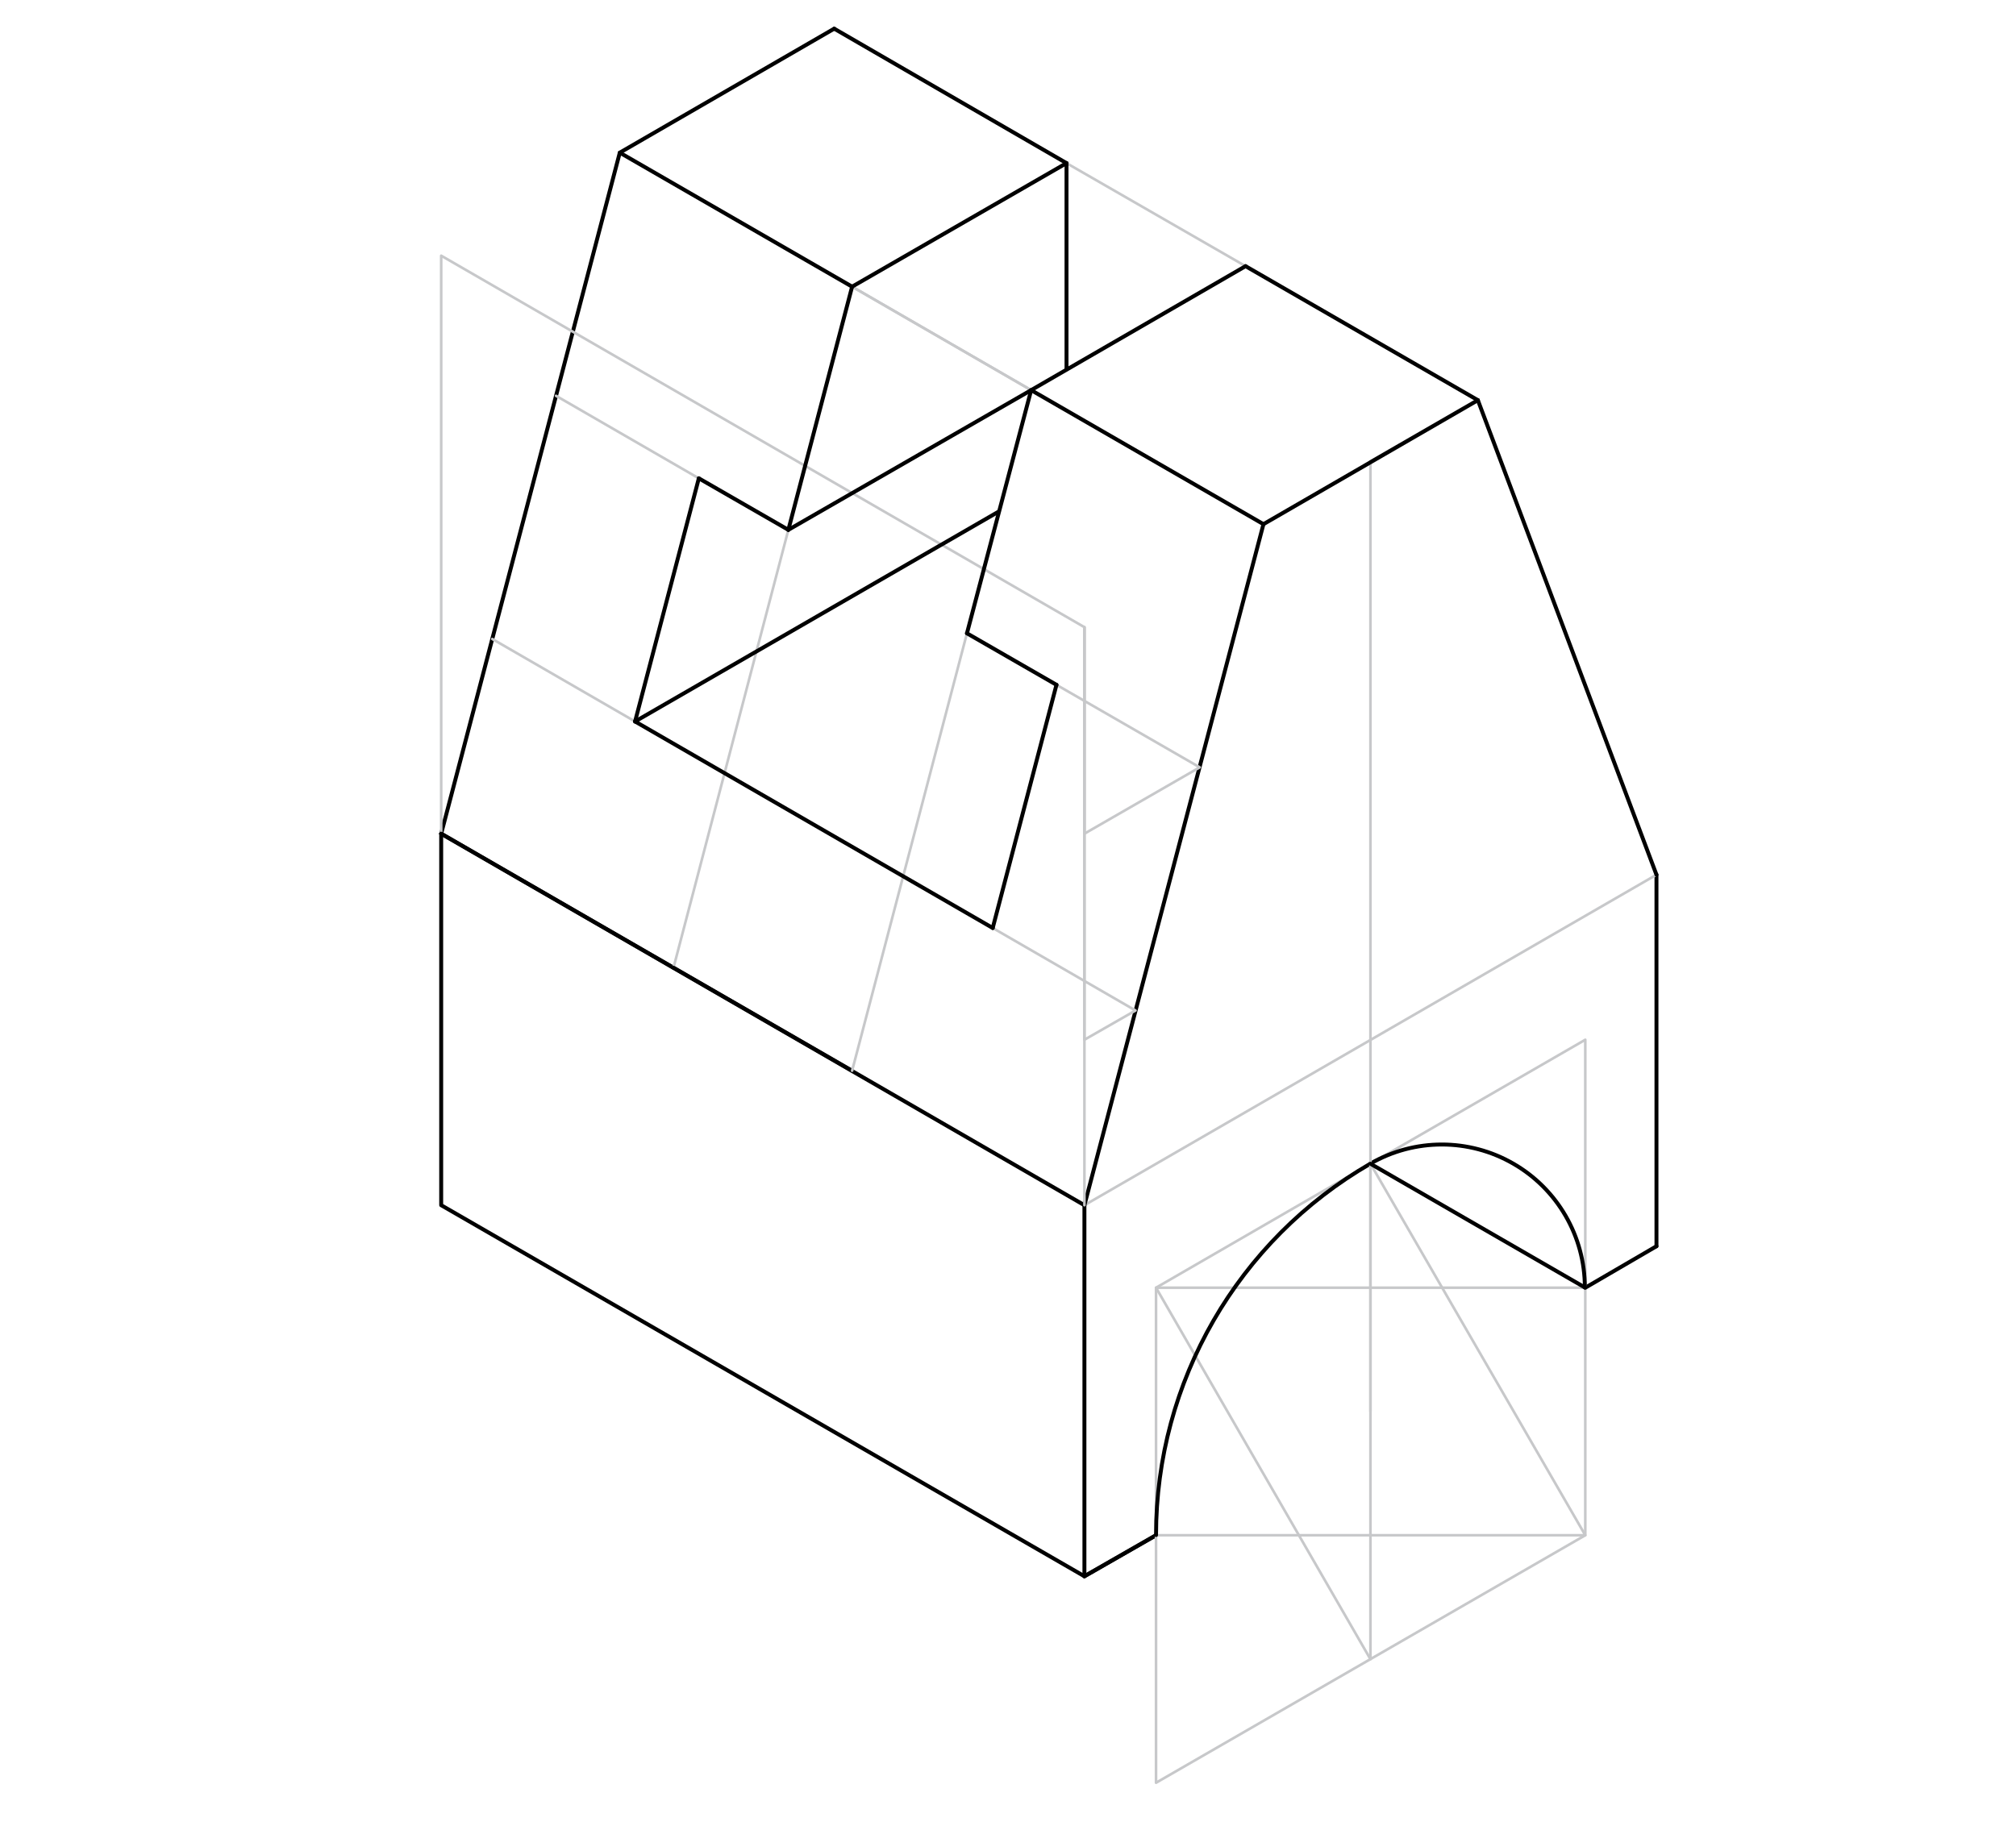 <svg xmlns="http://www.w3.org/2000/svg" xmlns:xlink="http://www.w3.org/1999/xlink" version="1.1" width="277" height="251" viewBox="0 0 277 251">
<defs>
<clipPath id="clip_0">
<path transform="matrix(1,0,0,-1,-280,279)" d="M280 28H557V279H280Z" fill-rule="evenodd"/>
</clipPath>
<clipPath id="clip_1">
<path transform="matrix(.1,0,0,-.1,-280,279)" d="M484.199 140H7439.999V2942.6H484.199Z"/>
</clipPath>
</defs>
<g clip-path="url(#clip_0)">
<g clip-path="url(#clip_1)">
<path transform="matrix(.1,0,0,-.1,-280,279)" stroke-width="5.4" stroke-linecap="round" stroke-linejoin="round" fill="none" stroke="#000000" d="M4290 623.602 4388.4 680"/>
<path transform="matrix(.1,0,0,-.1,-280,279)" stroke-width="5.4" stroke-linecap="round" stroke-linejoin="round" fill="none" stroke="#000000" d="M4978.2 1020.2 5076 1077.2"/>
<path transform="matrix(.1,0,0,-.1,-280,279)" stroke-width="5.4" stroke-linecap="round" stroke-linejoin="round" fill="none" stroke="#000000" d="M4290 1133.6V623.602L3406.2 1133.6V1644.2"/>
<path transform="matrix(.1,0,0,-.1,-280,279)" stroke-width="5.4" stroke-linecap="round" stroke-linejoin="round" fill="none" stroke="#000000" d="M5076 1077.2V1587.8"/>
<path transform="matrix(.1,0,0,-.1,-280,279)" stroke-width="3.6" stroke-linecap="round" stroke-linejoin="round" fill="none" stroke="#c7c8ca" d="M5076 1587.8 4290 1133.6"/>
<path transform="matrix(.1,0,0,-.1,-280,279)" stroke-width="5.4" stroke-linecap="round" stroke-linejoin="round" fill="none" stroke="#000000" d="M4290 1133.6 3406.2 1644.2"/>
<path transform="matrix(.1,0,0,-.1,-280,279)" stroke-width="5.4" stroke-linecap="round" stroke-linejoin="round" fill="none" stroke="#000000" d="M4290 623.602 4388.4 680"/>
<path transform="matrix(.1,0,0,-.1,-280,279)" stroke-width="3.6" stroke-linecap="round" stroke-linejoin="round" fill="none" stroke="#c7c8ca" d="M4683 850.398V1190.6L4978.2 1361V680L4388.4 339.801V1020.2L4683 1190.6V509.602"/>
<path transform="matrix(.1,0,0,-.1,-280,279)" stroke-width="3.6" stroke-linecap="round" stroke-linejoin="round" fill="none" stroke="#c7c8ca" d="M4388.4 680H4978.2L4683 1190.6"/>
<path transform="matrix(.1,0,0,-.1,-280,279)" stroke-width="3.6" stroke-linecap="round" stroke-linejoin="round" fill="none" stroke="#c7c8ca" d="M4683 509.602 4388.4 1020.2H4978.2"/>
<path transform="matrix(.1,0,0,-.1,-280,279)" stroke-width="5.4" stroke-linecap="round" stroke-linejoin="round" fill="none" stroke="#000000" d="M4683.17 1190.83C4500.77 1085.53 4388.4 890.914 4388.4 680.301"/>
<path transform="matrix(.1,0,0,-.1,-280,279)" stroke-width="5.4" stroke-linecap="round" stroke-linejoin="round" fill="none" stroke="#000000" d="M4977.6 1020.5C4977.6 1090.7 4940.15 1155.57 4879.35 1190.67 4818.56 1225.77 4743.65 1225.78 4682.86 1190.68"/>
<path transform="matrix(.1,0,0,-.1,-280,279)" stroke-width="3.6" stroke-linecap="round" stroke-linejoin="round" fill="none" stroke="#c7c8ca" d="M4683 850.398V2154.8"/>
<path transform="matrix(.1,0,0,-.1,-280,279)" stroke-width="5.4" stroke-linecap="round" stroke-linejoin="round" fill="none" stroke="#000000" d="M4683 2154.8 4830.6 2240 4536 2069.6 4290 1133.6"/>
<path transform="matrix(.1,0,0,-.1,-280,279)" stroke-width="5.4" stroke-linecap="round" stroke-linejoin="round" fill="none" stroke="#000000" d="M4830.6 2240 5076 1587.8"/>
<path transform="matrix(.1,0,0,-.1,-280,279)" stroke-width="3.6" stroke-linecap="round" stroke-linejoin="round" fill="none" stroke="#c7c8ca" d="M4216.8 2253.8 3970.8 2396"/>
<path transform="matrix(.1,0,0,-.1,-280,279)" stroke-width="3.6" stroke-linecap="round" stroke-linejoin="round" fill="none" stroke="#c7c8ca" d="M4511.4 2424.2 4265.4 2565.8"/>
<path transform="matrix(.1,0,0,-.1,-280,279)" stroke-width="5.4" stroke-linecap="round" stroke-linejoin="round" fill="none" stroke="#000000" d="M3946.2 2750.6 3651.6 2580.2 3406.2 1644.2"/>
<path transform="matrix(.1,0,0,-.1,-280,279)" stroke-width="3.6" stroke-linecap="round" stroke-linejoin="round" fill="none" stroke="#c7c8ca" d="M4290 1133.6V1928L3406.2 2438.6V1644.2"/>
<path transform="matrix(.1,0,0,-.1,-280,279)" stroke-width="3.6" stroke-linecap="round" stroke-linejoin="round" fill="none" stroke="#c7c8ca" d="M4290 1928V1644.2L4448.4 1735.4 4251.6 1848.8"/>
<path transform="matrix(.1,0,0,-.1,-280,279)" stroke-width="3.6" stroke-linecap="round" stroke-linejoin="round" fill="none" stroke="#c7c8ca" d="M3760.2 2132.6 3564 2246"/>
<path transform="matrix(.1,0,0,-.1,-280,279)" stroke-width="3.6" stroke-linecap="round" stroke-linejoin="round" fill="none" stroke="#c7c8ca" d="M4290 1928V1361L4360.2 1401.2 4164 1514.6"/>
<path transform="matrix(.1,0,0,-.1,-280,279)" stroke-width="3.6" stroke-linecap="round" stroke-linejoin="round" fill="none" stroke="#c7c8ca" d="M3672.6 1798.4 3476.4 1911.8"/>
<path transform="matrix(.1,0,0,-.1,-280,279)" stroke-width="5.4" stroke-linecap="round" stroke-linejoin="round" fill="none" stroke="#000000" d="M3406.2 1644.2 3725.4 1460"/>
<path transform="matrix(.1,0,0,-.1,-280,279)" stroke-width="3.6" stroke-linecap="round" stroke-linejoin="round" fill="none" stroke="#c7c8ca" d="M3725.4 1460 3883.2 2061.8"/>
<path transform="matrix(.1,0,0,-.1,-280,279)" stroke-width="3.6" stroke-linecap="round" stroke-linejoin="round" fill="none" stroke="#c7c8ca" d="M3970.8 2396 4216.8 2253.8"/>
<path transform="matrix(.1,0,0,-.1,-280,279)" stroke-width="5.4" stroke-linecap="round" stroke-linejoin="round" fill="none" stroke="#000000" d="M3725.4 1460 3970.8 1318.4"/>
<path transform="matrix(.1,0,0,-.1,-280,279)" stroke-width="3.6" stroke-linecap="round" stroke-linejoin="round" fill="none" stroke="#c7c8ca" d="M3970.8 1318.4 4128.6 1919.6"/>
<path transform="matrix(.1,0,0,-.1,-280,279)" stroke-width="5.4" stroke-linecap="round" stroke-linejoin="round" fill="none" stroke="#000000" d="M3760.2 2132.6 3672.6 1798.4"/>
<path transform="matrix(.1,0,0,-.1,-280,279)" stroke-width="5.4" stroke-linecap="round" stroke-linejoin="round" fill="none" stroke="#000000" d="M4251.6 1848.8 4164 1514.6"/>
<path transform="matrix(.1,0,0,-.1,-280,279)" stroke-width="5.4" stroke-linecap="round" stroke-linejoin="round" fill="none" stroke="#000000" d="M3883.2 2061.8 4216.8 2253.8"/>
<path transform="matrix(.1,0,0,-.1,-280,279)" stroke-width="5.4" stroke-linecap="round" stroke-linejoin="round" fill="none" stroke="#000000" d="M3672.6 1798.4 4172.4 2087"/>
<path transform="matrix(.1,0,0,-.1,-280,279)" stroke-width="5.4" stroke-linecap="round" stroke-linejoin="round" fill="none" stroke="#000000" d="M4265.4 2565.8V2282.6"/>
<path transform="matrix(.1,0,0,-.1,-280,279)" stroke-width="5.4" stroke-linecap="round" stroke-linejoin="round" fill="none" stroke="#000000" d="M4830.6 2240 4511.4 2424.2"/>
<path transform="matrix(.1,0,0,-.1,-280,279)" stroke-width="5.4" stroke-linecap="round" stroke-linejoin="round" fill="none" stroke="#000000" d="M4265.4 2565.8 3946.2 2750.6"/>
<path transform="matrix(.1,0,0,-.1,-280,279)" stroke-width="5.4" stroke-linecap="round" stroke-linejoin="round" fill="none" stroke="#000000" d="M3651.6 2580.2 3970.8 2396"/>
<path transform="matrix(.1,0,0,-.1,-280,279)" stroke-width="5.4" stroke-linecap="round" stroke-linejoin="round" fill="none" stroke="#000000" d="M4216.8 2253.8 4536 2069.6"/>
<path transform="matrix(.1,0,0,-.1,-280,279)" stroke-width="5.4" stroke-linecap="round" stroke-linejoin="round" fill="none" stroke="#000000" d="M3672.6 1798.4 4164 1514.6"/>
<path transform="matrix(.1,0,0,-.1,-280,279)" stroke-width="5.4" stroke-linecap="round" stroke-linejoin="round" fill="none" stroke="#000000" d="M3760.2 2132.6 3883.2 2061.8"/>
<path transform="matrix(.1,0,0,-.1,-280,279)" stroke-width="5.4" stroke-linecap="round" stroke-linejoin="round" fill="none" stroke="#000000" d="M4251.6 1848.8 4128.6 1919.6"/>
<path transform="matrix(.1,0,0,-.1,-280,279)" stroke-width="5.4" stroke-linecap="round" stroke-linejoin="round" fill="none" stroke="#000000" d="M3883.2 2061.8 3970.8 2396 4265.4 2565.8"/>
<path transform="matrix(.1,0,0,-.1,-280,279)" stroke-width="5.4" stroke-linecap="round" stroke-linejoin="round" fill="none" stroke="#000000" d="M4511.4 2424.2 4216.8 2253.8 4128.6 1919.6"/>
<path transform="matrix(.1,0,0,-.1,-280,279)" stroke-width="5.4" stroke-linecap="round" stroke-linejoin="round" fill="none" stroke="#000000" d="M4978.2 1020.2 4683 1190.6"/>
</g>
</g>
</svg>
